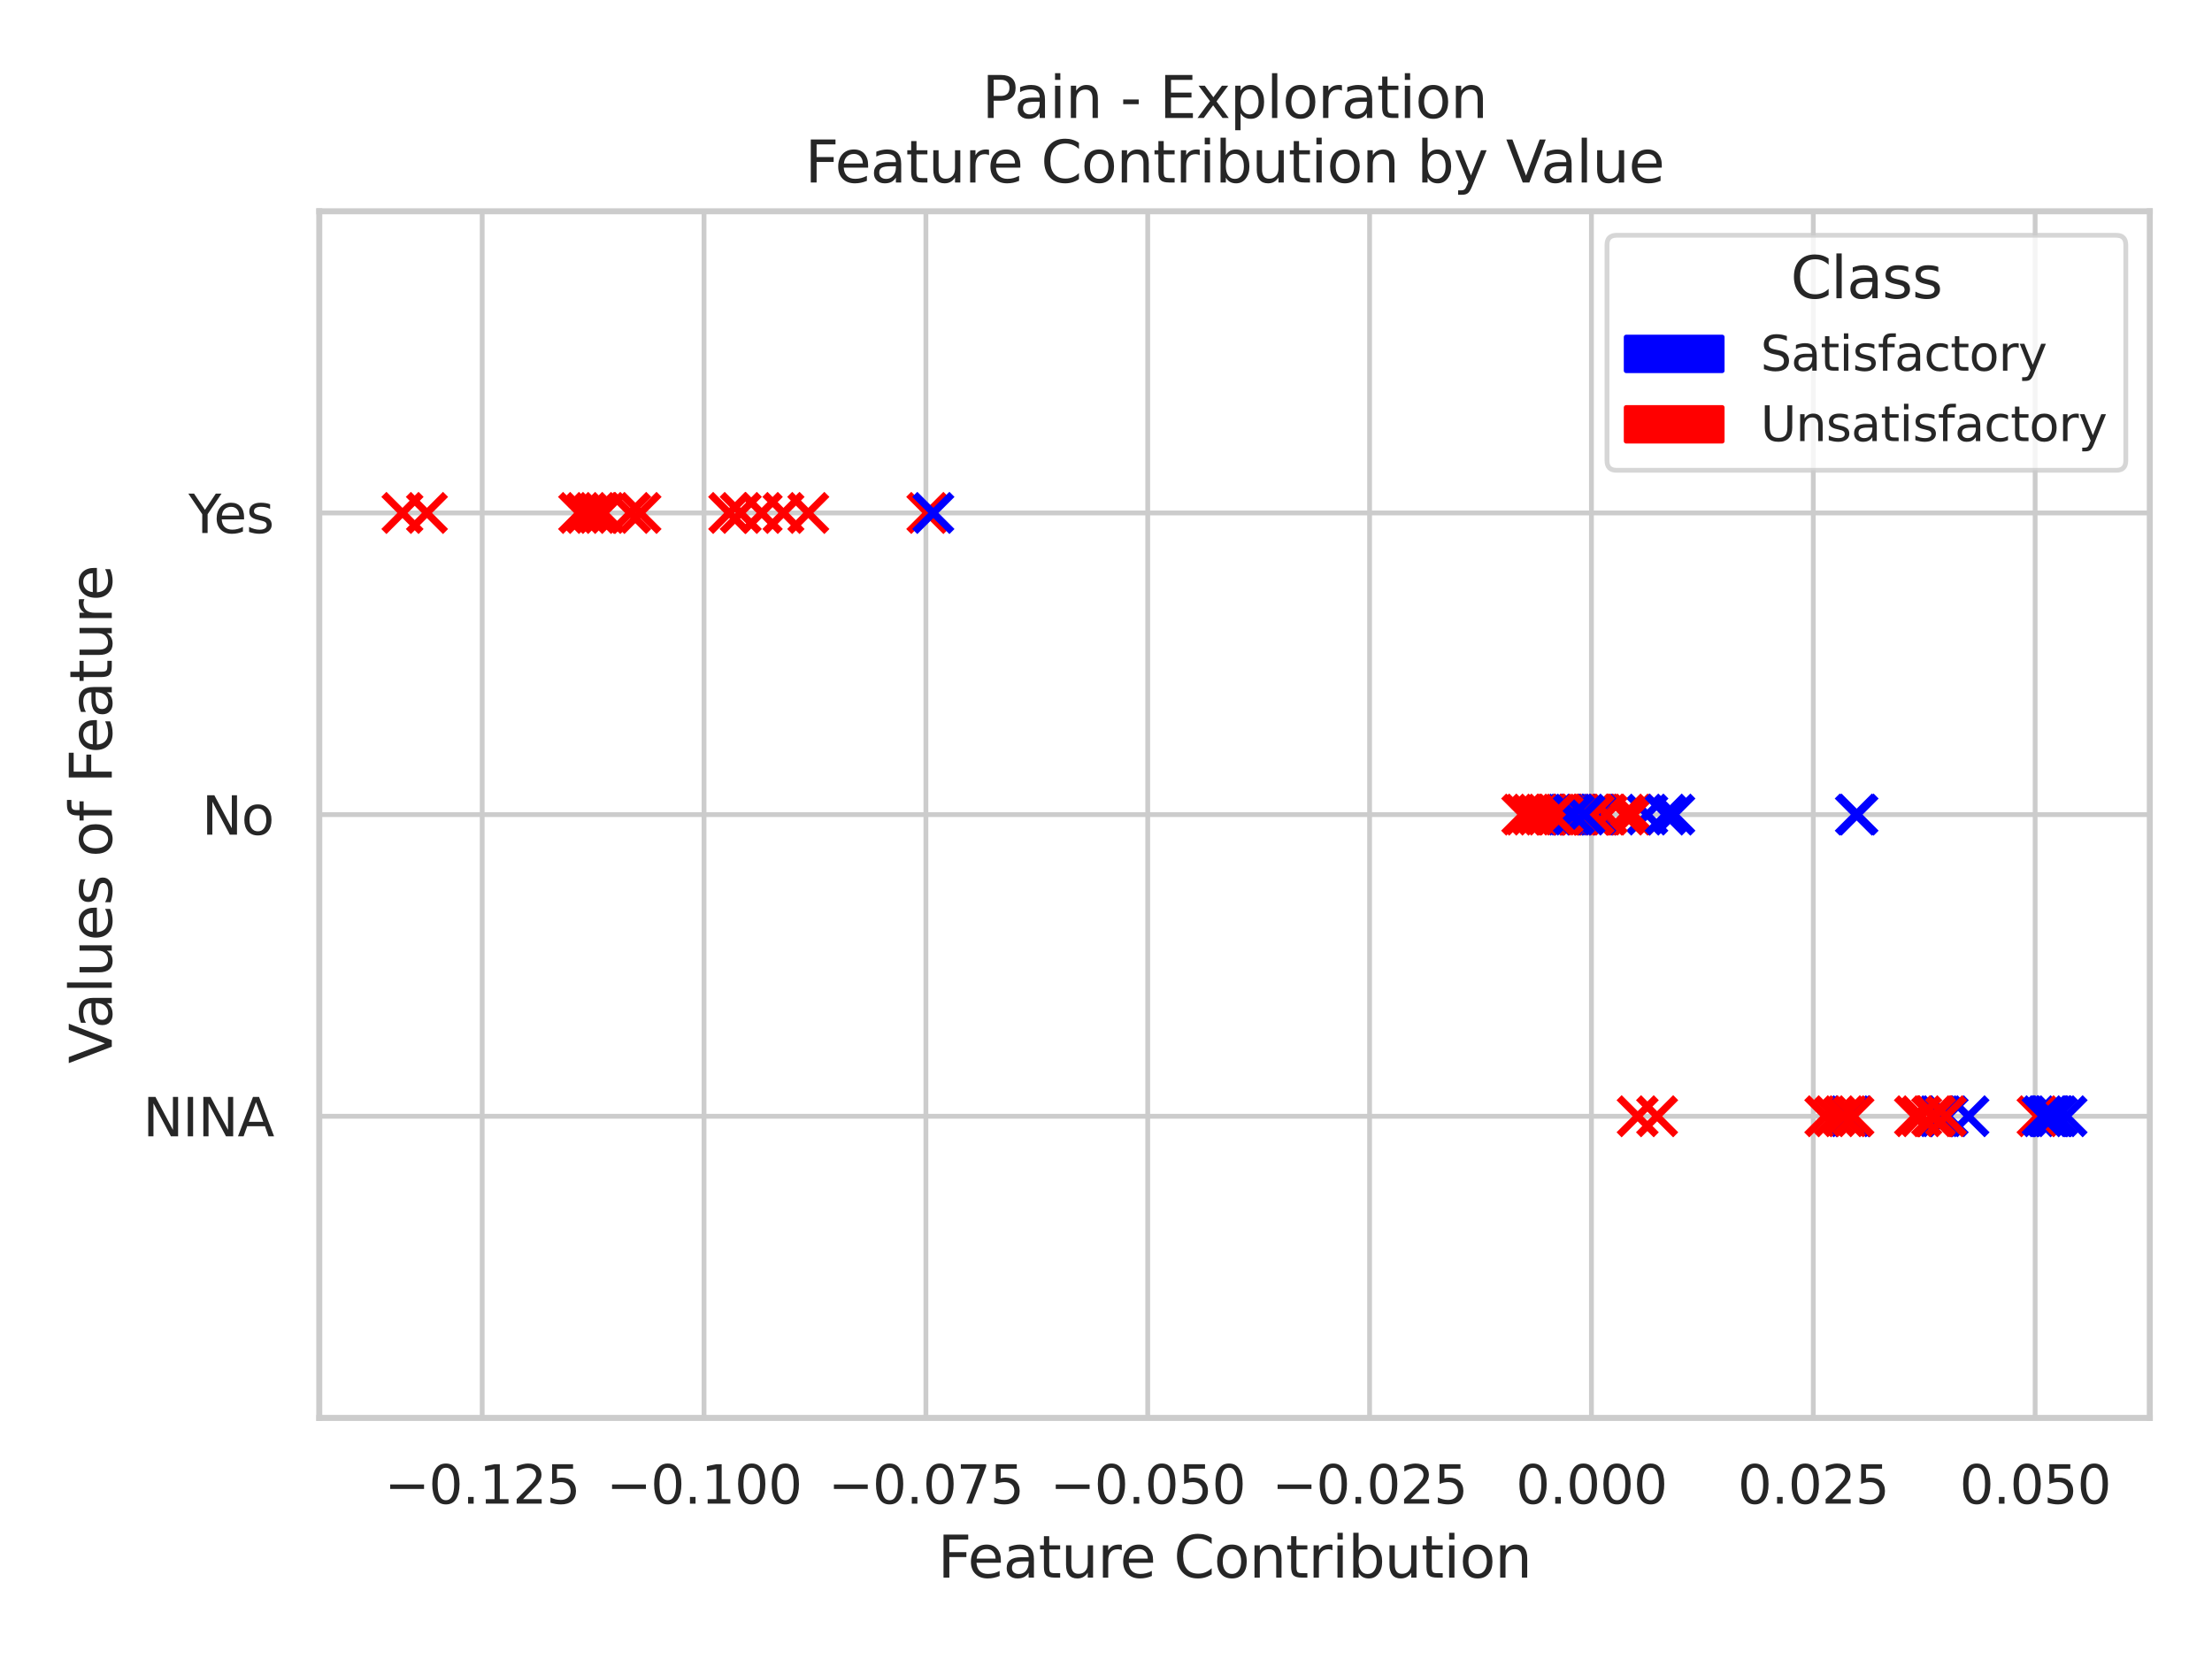 <?xml version="1.0" encoding="utf-8" standalone="no"?>
<!DOCTYPE svg PUBLIC "-//W3C//DTD SVG 1.1//EN"
  "http://www.w3.org/Graphics/SVG/1.1/DTD/svg11.dtd">
<svg xmlns:xlink="http://www.w3.org/1999/xlink" width="460.8pt" height="345.6pt" viewBox="0 0 460.8 345.6" xmlns="http://www.w3.org/2000/svg" version="1.1">
 <defs>
  <style type="text/css">*{stroke-linejoin: round; stroke-linecap: butt}</style>
 </defs>
 <g id="figure_1">
  <g id="patch_1">
   <path d="M 0 345.6 
L 460.8 345.6 
L 460.8 0 
L 0 0 
z
" style="fill: #ffffff"/>
  </g>
  <g id="axes_1">
   <g id="patch_2">
    <path d="M 66.51 295.38 
L 447.84 295.38 
L 447.84 44.016 
L 66.51 44.016 
z
" style="fill: #ffffff"/>
   </g>
   <g id="matplotlib.axis_1">
    <g id="xtick_1">
     <g id="line2d_1">
      <path d="M 100.448 295.38 
L 100.448 44.016 
" clip-path="url(#pa2e28558de)" style="fill: none; stroke: #cccccc; stroke-linecap: round"/>
     </g>
     <g id="text_1">
      <!-- −0.125 -->
      <g style="fill: #262626" transform="translate(80.093 313.238)scale(0.11 -0.11)">
       <defs>
        <path id="DejaVuSans-2212" d="M 678 2272 
L 4684 2272 
L 4684 1741 
L 678 1741 
L 678 2272 
z
" transform="scale(0.016)"/>
        <path id="DejaVuSans-30" d="M 2034 4250 
Q 1547 4250 1301 3770 
Q 1056 3291 1056 2328 
Q 1056 1369 1301 889 
Q 1547 409 2034 409 
Q 2525 409 2770 889 
Q 3016 1369 3016 2328 
Q 3016 3291 2770 3770 
Q 2525 4250 2034 4250 
z
M 2034 4750 
Q 2819 4750 3233 4129 
Q 3647 3509 3647 2328 
Q 3647 1150 3233 529 
Q 2819 -91 2034 -91 
Q 1250 -91 836 529 
Q 422 1150 422 2328 
Q 422 3509 836 4129 
Q 1250 4750 2034 4750 
z
" transform="scale(0.016)"/>
        <path id="DejaVuSans-2e" d="M 684 794 
L 1344 794 
L 1344 0 
L 684 0 
L 684 794 
z
" transform="scale(0.016)"/>
        <path id="DejaVuSans-31" d="M 794 531 
L 1825 531 
L 1825 4091 
L 703 3866 
L 703 4441 
L 1819 4666 
L 2450 4666 
L 2450 531 
L 3481 531 
L 3481 0 
L 794 0 
L 794 531 
z
" transform="scale(0.016)"/>
        <path id="DejaVuSans-32" d="M 1228 531 
L 3431 531 
L 3431 0 
L 469 0 
L 469 531 
Q 828 903 1448 1529 
Q 2069 2156 2228 2338 
Q 2531 2678 2651 2914 
Q 2772 3150 2772 3378 
Q 2772 3750 2511 3984 
Q 2250 4219 1831 4219 
Q 1534 4219 1204 4116 
Q 875 4013 500 3803 
L 500 4441 
Q 881 4594 1212 4672 
Q 1544 4750 1819 4750 
Q 2544 4750 2975 4387 
Q 3406 4025 3406 3419 
Q 3406 3131 3298 2873 
Q 3191 2616 2906 2266 
Q 2828 2175 2409 1742 
Q 1991 1309 1228 531 
z
" transform="scale(0.016)"/>
        <path id="DejaVuSans-35" d="M 691 4666 
L 3169 4666 
L 3169 4134 
L 1269 4134 
L 1269 2991 
Q 1406 3038 1543 3061 
Q 1681 3084 1819 3084 
Q 2600 3084 3056 2656 
Q 3513 2228 3513 1497 
Q 3513 744 3044 326 
Q 2575 -91 1722 -91 
Q 1428 -91 1123 -41 
Q 819 9 494 109 
L 494 744 
Q 775 591 1075 516 
Q 1375 441 1709 441 
Q 2250 441 2565 725 
Q 2881 1009 2881 1497 
Q 2881 1984 2565 2268 
Q 2250 2553 1709 2553 
Q 1456 2553 1204 2497 
Q 953 2441 691 2322 
L 691 4666 
z
" transform="scale(0.016)"/>
       </defs>
       <use xlink:href="#DejaVuSans-2212"/>
       <use xlink:href="#DejaVuSans-30" x="83.789"/>
       <use xlink:href="#DejaVuSans-2e" x="147.412"/>
       <use xlink:href="#DejaVuSans-31" x="179.199"/>
       <use xlink:href="#DejaVuSans-32" x="242.822"/>
       <use xlink:href="#DejaVuSans-35" x="306.445"/>
      </g>
     </g>
    </g>
    <g id="xtick_2">
     <g id="line2d_2">
      <path d="M 146.663 295.38 
L 146.663 44.016 
" clip-path="url(#pa2e28558de)" style="fill: none; stroke: #cccccc; stroke-linecap: round"/>
     </g>
     <g id="text_2">
      <!-- −0.100 -->
      <g style="fill: #262626" transform="translate(126.309 313.238)scale(0.11 -0.11)">
       <use xlink:href="#DejaVuSans-2212"/>
       <use xlink:href="#DejaVuSans-30" x="83.789"/>
       <use xlink:href="#DejaVuSans-2e" x="147.412"/>
       <use xlink:href="#DejaVuSans-31" x="179.199"/>
       <use xlink:href="#DejaVuSans-30" x="242.822"/>
       <use xlink:href="#DejaVuSans-30" x="306.445"/>
      </g>
     </g>
    </g>
    <g id="xtick_3">
     <g id="line2d_3">
      <path d="M 192.879 295.38 
L 192.879 44.016 
" clip-path="url(#pa2e28558de)" style="fill: none; stroke: #cccccc; stroke-linecap: round"/>
     </g>
     <g id="text_3">
      <!-- −0.075 -->
      <g style="fill: #262626" transform="translate(172.525 313.238)scale(0.11 -0.11)">
       <defs>
        <path id="DejaVuSans-37" d="M 525 4666 
L 3525 4666 
L 3525 4397 
L 1831 0 
L 1172 0 
L 2766 4134 
L 525 4134 
L 525 4666 
z
" transform="scale(0.016)"/>
       </defs>
       <use xlink:href="#DejaVuSans-2212"/>
       <use xlink:href="#DejaVuSans-30" x="83.789"/>
       <use xlink:href="#DejaVuSans-2e" x="147.412"/>
       <use xlink:href="#DejaVuSans-30" x="179.199"/>
       <use xlink:href="#DejaVuSans-37" x="242.822"/>
       <use xlink:href="#DejaVuSans-35" x="306.445"/>
      </g>
     </g>
    </g>
    <g id="xtick_4">
     <g id="line2d_4">
      <path d="M 239.094 295.38 
L 239.094 44.016 
" clip-path="url(#pa2e28558de)" style="fill: none; stroke: #cccccc; stroke-linecap: round"/>
     </g>
     <g id="text_4">
      <!-- −0.050 -->
      <g style="fill: #262626" transform="translate(218.74 313.238)scale(0.11 -0.11)">
       <use xlink:href="#DejaVuSans-2212"/>
       <use xlink:href="#DejaVuSans-30" x="83.789"/>
       <use xlink:href="#DejaVuSans-2e" x="147.412"/>
       <use xlink:href="#DejaVuSans-30" x="179.199"/>
       <use xlink:href="#DejaVuSans-35" x="242.822"/>
       <use xlink:href="#DejaVuSans-30" x="306.445"/>
      </g>
     </g>
    </g>
    <g id="xtick_5">
     <g id="line2d_5">
      <path d="M 285.31 295.38 
L 285.31 44.016 
" clip-path="url(#pa2e28558de)" style="fill: none; stroke: #cccccc; stroke-linecap: round"/>
     </g>
     <g id="text_5">
      <!-- −0.025 -->
      <g style="fill: #262626" transform="translate(264.956 313.238)scale(0.11 -0.11)">
       <use xlink:href="#DejaVuSans-2212"/>
       <use xlink:href="#DejaVuSans-30" x="83.789"/>
       <use xlink:href="#DejaVuSans-2e" x="147.412"/>
       <use xlink:href="#DejaVuSans-30" x="179.199"/>
       <use xlink:href="#DejaVuSans-32" x="242.822"/>
       <use xlink:href="#DejaVuSans-35" x="306.445"/>
      </g>
     </g>
    </g>
    <g id="xtick_6">
     <g id="line2d_6">
      <path d="M 331.526 295.38 
L 331.526 44.016 
" clip-path="url(#pa2e28558de)" style="fill: none; stroke: #cccccc; stroke-linecap: round"/>
     </g>
     <g id="text_6">
      <!-- 0.000 -->
      <g style="fill: #262626" transform="translate(315.78 313.238)scale(0.11 -0.11)">
       <use xlink:href="#DejaVuSans-30"/>
       <use xlink:href="#DejaVuSans-2e" x="63.623"/>
       <use xlink:href="#DejaVuSans-30" x="95.41"/>
       <use xlink:href="#DejaVuSans-30" x="159.033"/>
       <use xlink:href="#DejaVuSans-30" x="222.656"/>
      </g>
     </g>
    </g>
    <g id="xtick_7">
     <g id="line2d_7">
      <path d="M 377.741 295.38 
L 377.741 44.016 
" clip-path="url(#pa2e28558de)" style="fill: none; stroke: #cccccc; stroke-linecap: round"/>
     </g>
     <g id="text_7">
      <!-- 0.025 -->
      <g style="fill: #262626" transform="translate(361.996 313.238)scale(0.11 -0.11)">
       <use xlink:href="#DejaVuSans-30"/>
       <use xlink:href="#DejaVuSans-2e" x="63.623"/>
       <use xlink:href="#DejaVuSans-30" x="95.41"/>
       <use xlink:href="#DejaVuSans-32" x="159.033"/>
       <use xlink:href="#DejaVuSans-35" x="222.656"/>
      </g>
     </g>
    </g>
    <g id="xtick_8">
     <g id="line2d_8">
      <path d="M 423.957 295.38 
L 423.957 44.016 
" clip-path="url(#pa2e28558de)" style="fill: none; stroke: #cccccc; stroke-linecap: round"/>
     </g>
     <g id="text_8">
      <!-- 0.050 -->
      <g style="fill: #262626" transform="translate(408.211 313.238)scale(0.11 -0.11)">
       <use xlink:href="#DejaVuSans-30"/>
       <use xlink:href="#DejaVuSans-2e" x="63.623"/>
       <use xlink:href="#DejaVuSans-30" x="95.41"/>
       <use xlink:href="#DejaVuSans-35" x="159.033"/>
       <use xlink:href="#DejaVuSans-30" x="222.656"/>
      </g>
     </g>
    </g>
    <g id="text_9">
     <!-- Feature Contribution -->
     <g style="fill: #262626" transform="translate(195.347 328.644)scale(0.12 -0.12)">
      <defs>
       <path id="DejaVuSans-46" d="M 628 4666 
L 3309 4666 
L 3309 4134 
L 1259 4134 
L 1259 2759 
L 3109 2759 
L 3109 2228 
L 1259 2228 
L 1259 0 
L 628 0 
L 628 4666 
z
" transform="scale(0.016)"/>
       <path id="DejaVuSans-65" d="M 3597 1894 
L 3597 1613 
L 953 1613 
Q 991 1019 1311 708 
Q 1631 397 2203 397 
Q 2534 397 2845 478 
Q 3156 559 3463 722 
L 3463 178 
Q 3153 47 2828 -22 
Q 2503 -91 2169 -91 
Q 1331 -91 842 396 
Q 353 884 353 1716 
Q 353 2575 817 3079 
Q 1281 3584 2069 3584 
Q 2775 3584 3186 3129 
Q 3597 2675 3597 1894 
z
M 3022 2063 
Q 3016 2534 2758 2815 
Q 2500 3097 2075 3097 
Q 1594 3097 1305 2825 
Q 1016 2553 972 2059 
L 3022 2063 
z
" transform="scale(0.016)"/>
       <path id="DejaVuSans-61" d="M 2194 1759 
Q 1497 1759 1228 1600 
Q 959 1441 959 1056 
Q 959 750 1161 570 
Q 1363 391 1709 391 
Q 2188 391 2477 730 
Q 2766 1069 2766 1631 
L 2766 1759 
L 2194 1759 
z
M 3341 1997 
L 3341 0 
L 2766 0 
L 2766 531 
Q 2569 213 2275 61 
Q 1981 -91 1556 -91 
Q 1019 -91 701 211 
Q 384 513 384 1019 
Q 384 1609 779 1909 
Q 1175 2209 1959 2209 
L 2766 2209 
L 2766 2266 
Q 2766 2663 2505 2880 
Q 2244 3097 1772 3097 
Q 1472 3097 1187 3025 
Q 903 2953 641 2809 
L 641 3341 
Q 956 3463 1253 3523 
Q 1550 3584 1831 3584 
Q 2591 3584 2966 3190 
Q 3341 2797 3341 1997 
z
" transform="scale(0.016)"/>
       <path id="DejaVuSans-74" d="M 1172 4494 
L 1172 3500 
L 2356 3500 
L 2356 3053 
L 1172 3053 
L 1172 1153 
Q 1172 725 1289 603 
Q 1406 481 1766 481 
L 2356 481 
L 2356 0 
L 1766 0 
Q 1100 0 847 248 
Q 594 497 594 1153 
L 594 3053 
L 172 3053 
L 172 3500 
L 594 3500 
L 594 4494 
L 1172 4494 
z
" transform="scale(0.016)"/>
       <path id="DejaVuSans-75" d="M 544 1381 
L 544 3500 
L 1119 3500 
L 1119 1403 
Q 1119 906 1312 657 
Q 1506 409 1894 409 
Q 2359 409 2629 706 
Q 2900 1003 2900 1516 
L 2900 3500 
L 3475 3500 
L 3475 0 
L 2900 0 
L 2900 538 
Q 2691 219 2414 64 
Q 2138 -91 1772 -91 
Q 1169 -91 856 284 
Q 544 659 544 1381 
z
M 1991 3584 
L 1991 3584 
z
" transform="scale(0.016)"/>
       <path id="DejaVuSans-72" d="M 2631 2963 
Q 2534 3019 2420 3045 
Q 2306 3072 2169 3072 
Q 1681 3072 1420 2755 
Q 1159 2438 1159 1844 
L 1159 0 
L 581 0 
L 581 3500 
L 1159 3500 
L 1159 2956 
Q 1341 3275 1631 3429 
Q 1922 3584 2338 3584 
Q 2397 3584 2469 3576 
Q 2541 3569 2628 3553 
L 2631 2963 
z
" transform="scale(0.016)"/>
       <path id="DejaVuSans-20" transform="scale(0.016)"/>
       <path id="DejaVuSans-43" d="M 4122 4306 
L 4122 3641 
Q 3803 3938 3442 4084 
Q 3081 4231 2675 4231 
Q 1875 4231 1450 3742 
Q 1025 3253 1025 2328 
Q 1025 1406 1450 917 
Q 1875 428 2675 428 
Q 3081 428 3442 575 
Q 3803 722 4122 1019 
L 4122 359 
Q 3791 134 3420 21 
Q 3050 -91 2638 -91 
Q 1578 -91 968 557 
Q 359 1206 359 2328 
Q 359 3453 968 4101 
Q 1578 4750 2638 4750 
Q 3056 4750 3426 4639 
Q 3797 4528 4122 4306 
z
" transform="scale(0.016)"/>
       <path id="DejaVuSans-6f" d="M 1959 3097 
Q 1497 3097 1228 2736 
Q 959 2375 959 1747 
Q 959 1119 1226 758 
Q 1494 397 1959 397 
Q 2419 397 2687 759 
Q 2956 1122 2956 1747 
Q 2956 2369 2687 2733 
Q 2419 3097 1959 3097 
z
M 1959 3584 
Q 2709 3584 3137 3096 
Q 3566 2609 3566 1747 
Q 3566 888 3137 398 
Q 2709 -91 1959 -91 
Q 1206 -91 779 398 
Q 353 888 353 1747 
Q 353 2609 779 3096 
Q 1206 3584 1959 3584 
z
" transform="scale(0.016)"/>
       <path id="DejaVuSans-6e" d="M 3513 2113 
L 3513 0 
L 2938 0 
L 2938 2094 
Q 2938 2591 2744 2837 
Q 2550 3084 2163 3084 
Q 1697 3084 1428 2787 
Q 1159 2491 1159 1978 
L 1159 0 
L 581 0 
L 581 3500 
L 1159 3500 
L 1159 2956 
Q 1366 3272 1645 3428 
Q 1925 3584 2291 3584 
Q 2894 3584 3203 3211 
Q 3513 2838 3513 2113 
z
" transform="scale(0.016)"/>
       <path id="DejaVuSans-69" d="M 603 3500 
L 1178 3500 
L 1178 0 
L 603 0 
L 603 3500 
z
M 603 4863 
L 1178 4863 
L 1178 4134 
L 603 4134 
L 603 4863 
z
" transform="scale(0.016)"/>
       <path id="DejaVuSans-62" d="M 3116 1747 
Q 3116 2381 2855 2742 
Q 2594 3103 2138 3103 
Q 1681 3103 1420 2742 
Q 1159 2381 1159 1747 
Q 1159 1113 1420 752 
Q 1681 391 2138 391 
Q 2594 391 2855 752 
Q 3116 1113 3116 1747 
z
M 1159 2969 
Q 1341 3281 1617 3432 
Q 1894 3584 2278 3584 
Q 2916 3584 3314 3078 
Q 3713 2572 3713 1747 
Q 3713 922 3314 415 
Q 2916 -91 2278 -91 
Q 1894 -91 1617 61 
Q 1341 213 1159 525 
L 1159 0 
L 581 0 
L 581 4863 
L 1159 4863 
L 1159 2969 
z
" transform="scale(0.016)"/>
      </defs>
      <use xlink:href="#DejaVuSans-46"/>
      <use xlink:href="#DejaVuSans-65" x="52.02"/>
      <use xlink:href="#DejaVuSans-61" x="113.543"/>
      <use xlink:href="#DejaVuSans-74" x="174.822"/>
      <use xlink:href="#DejaVuSans-75" x="214.031"/>
      <use xlink:href="#DejaVuSans-72" x="277.41"/>
      <use xlink:href="#DejaVuSans-65" x="316.273"/>
      <use xlink:href="#DejaVuSans-20" x="377.797"/>
      <use xlink:href="#DejaVuSans-43" x="409.584"/>
      <use xlink:href="#DejaVuSans-6f" x="479.408"/>
      <use xlink:href="#DejaVuSans-6e" x="540.59"/>
      <use xlink:href="#DejaVuSans-74" x="603.969"/>
      <use xlink:href="#DejaVuSans-72" x="643.178"/>
      <use xlink:href="#DejaVuSans-69" x="684.291"/>
      <use xlink:href="#DejaVuSans-62" x="712.074"/>
      <use xlink:href="#DejaVuSans-75" x="775.551"/>
      <use xlink:href="#DejaVuSans-74" x="838.93"/>
      <use xlink:href="#DejaVuSans-69" x="878.139"/>
      <use xlink:href="#DejaVuSans-6f" x="905.922"/>
      <use xlink:href="#DejaVuSans-6e" x="967.104"/>
     </g>
    </g>
   </g>
   <g id="matplotlib.axis_2">
    <g id="ytick_1">
     <g id="line2d_9">
      <path d="M 66.51 295.38 
L 447.84 295.38 
" clip-path="url(#pa2e28558de)" style="fill: none; stroke: #cccccc; stroke-linecap: round"/>
     </g>
    </g>
    <g id="ytick_2">
     <g id="line2d_10">
      <path d="M 66.51 232.539 
L 447.84 232.539 
" clip-path="url(#pa2e28558de)" style="fill: none; stroke: #cccccc; stroke-linecap: round"/>
     </g>
     <g id="text_10">
      <!-- NINA -->
      <g style="fill: #262626" transform="translate(29.782 236.718)scale(0.11 -0.11)">
       <defs>
        <path id="DejaVuSans-4e" d="M 628 4666 
L 1478 4666 
L 3547 763 
L 3547 4666 
L 4159 4666 
L 4159 0 
L 3309 0 
L 1241 3903 
L 1241 0 
L 628 0 
L 628 4666 
z
" transform="scale(0.016)"/>
        <path id="DejaVuSans-49" d="M 628 4666 
L 1259 4666 
L 1259 0 
L 628 0 
L 628 4666 
z
" transform="scale(0.016)"/>
        <path id="DejaVuSans-41" d="M 2188 4044 
L 1331 1722 
L 3047 1722 
L 2188 4044 
z
M 1831 4666 
L 2547 4666 
L 4325 0 
L 3669 0 
L 3244 1197 
L 1141 1197 
L 716 0 
L 50 0 
L 1831 4666 
z
" transform="scale(0.016)"/>
       </defs>
       <use xlink:href="#DejaVuSans-4e"/>
       <use xlink:href="#DejaVuSans-49" x="74.805"/>
       <use xlink:href="#DejaVuSans-4e" x="104.297"/>
       <use xlink:href="#DejaVuSans-41" x="179.102"/>
      </g>
     </g>
    </g>
    <g id="ytick_3">
     <g id="line2d_11">
      <path d="M 66.51 169.698 
L 447.84 169.698 
" clip-path="url(#pa2e28558de)" style="fill: none; stroke: #cccccc; stroke-linecap: round"/>
     </g>
     <g id="text_11">
      <!-- No -->
      <g style="fill: #262626" transform="translate(42.05 173.877)scale(0.11 -0.11)">
       <use xlink:href="#DejaVuSans-4e"/>
       <use xlink:href="#DejaVuSans-6f" x="74.805"/>
      </g>
     </g>
    </g>
    <g id="ytick_4">
     <g id="line2d_12">
      <path d="M 66.51 106.857 
L 447.84 106.857 
" clip-path="url(#pa2e28558de)" style="fill: none; stroke: #cccccc; stroke-linecap: round"/>
     </g>
     <g id="text_12">
      <!-- Yes -->
      <g style="fill: #262626" transform="translate(39.25 111.036)scale(0.11 -0.11)">
       <defs>
        <path id="DejaVuSans-59" d="M -13 4666 
L 666 4666 
L 1959 2747 
L 3244 4666 
L 3922 4666 
L 2272 2222 
L 2272 0 
L 1638 0 
L 1638 2222 
L -13 4666 
z
" transform="scale(0.016)"/>
        <path id="DejaVuSans-73" d="M 2834 3397 
L 2834 2853 
Q 2591 2978 2328 3040 
Q 2066 3103 1784 3103 
Q 1356 3103 1142 2972 
Q 928 2841 928 2578 
Q 928 2378 1081 2264 
Q 1234 2150 1697 2047 
L 1894 2003 
Q 2506 1872 2764 1633 
Q 3022 1394 3022 966 
Q 3022 478 2636 193 
Q 2250 -91 1575 -91 
Q 1294 -91 989 -36 
Q 684 19 347 128 
L 347 722 
Q 666 556 975 473 
Q 1284 391 1588 391 
Q 1994 391 2212 530 
Q 2431 669 2431 922 
Q 2431 1156 2273 1281 
Q 2116 1406 1581 1522 
L 1381 1569 
Q 847 1681 609 1914 
Q 372 2147 372 2553 
Q 372 3047 722 3315 
Q 1072 3584 1716 3584 
Q 2034 3584 2315 3537 
Q 2597 3491 2834 3397 
z
" transform="scale(0.016)"/>
       </defs>
       <use xlink:href="#DejaVuSans-59"/>
       <use xlink:href="#DejaVuSans-65" x="47.834"/>
       <use xlink:href="#DejaVuSans-73" x="109.357"/>
      </g>
     </g>
    </g>
    <g id="ytick_5">
     <g id="line2d_13">
      <path d="M 66.51 44.016 
L 447.84 44.016 
" clip-path="url(#pa2e28558de)" style="fill: none; stroke: #cccccc; stroke-linecap: round"/>
     </g>
    </g>
    <g id="text_13">
     <!-- Values of Feature -->
     <g style="fill: #262626" transform="translate(23.286 221.566)rotate(-90)scale(0.12 -0.12)">
      <defs>
       <path id="DejaVuSans-56" d="M 1831 0 
L 50 4666 
L 709 4666 
L 2188 738 
L 3669 4666 
L 4325 4666 
L 2547 0 
L 1831 0 
z
" transform="scale(0.016)"/>
       <path id="DejaVuSans-6c" d="M 603 4863 
L 1178 4863 
L 1178 0 
L 603 0 
L 603 4863 
z
" transform="scale(0.016)"/>
       <path id="DejaVuSans-66" d="M 2375 4863 
L 2375 4384 
L 1825 4384 
Q 1516 4384 1395 4259 
Q 1275 4134 1275 3809 
L 1275 3500 
L 2222 3500 
L 2222 3053 
L 1275 3053 
L 1275 0 
L 697 0 
L 697 3053 
L 147 3053 
L 147 3500 
L 697 3500 
L 697 3744 
Q 697 4328 969 4595 
Q 1241 4863 1831 4863 
L 2375 4863 
z
" transform="scale(0.016)"/>
      </defs>
      <use xlink:href="#DejaVuSans-56"/>
      <use xlink:href="#DejaVuSans-61" x="60.658"/>
      <use xlink:href="#DejaVuSans-6c" x="121.938"/>
      <use xlink:href="#DejaVuSans-75" x="149.721"/>
      <use xlink:href="#DejaVuSans-65" x="213.1"/>
      <use xlink:href="#DejaVuSans-73" x="274.623"/>
      <use xlink:href="#DejaVuSans-20" x="326.723"/>
      <use xlink:href="#DejaVuSans-6f" x="358.51"/>
      <use xlink:href="#DejaVuSans-66" x="419.691"/>
      <use xlink:href="#DejaVuSans-20" x="454.896"/>
      <use xlink:href="#DejaVuSans-46" x="486.684"/>
      <use xlink:href="#DejaVuSans-65" x="538.703"/>
      <use xlink:href="#DejaVuSans-61" x="600.227"/>
      <use xlink:href="#DejaVuSans-74" x="661.506"/>
      <use xlink:href="#DejaVuSans-75" x="700.715"/>
      <use xlink:href="#DejaVuSans-72" x="764.094"/>
      <use xlink:href="#DejaVuSans-65" x="802.957"/>
     </g>
    </g>
   </g>
   <g id="PathCollection_1">
    <path d="M 330.626 173.571 
L 338.372 165.825 
M 330.626 165.825 
L 338.372 173.571 
" clip-path="url(#pa2e28558de)" style="fill: #ff0000; stroke: #ff0000; stroke-width: 1.5"/>
    <path d="M 313.859 173.571 
L 321.605 165.825 
M 313.859 165.825 
L 321.605 173.571 
" clip-path="url(#pa2e28558de)" style="fill: #ff0000; stroke: #ff0000; stroke-width: 1.5"/>
    <path d="M 328.793 173.571 
L 336.539 165.825 
M 328.793 165.825 
L 336.539 173.571 
" clip-path="url(#pa2e28558de)" style="fill: #ff0000; stroke: #ff0000; stroke-width: 1.5"/>
    <path d="M 339.293 173.571 
L 347.039 165.825 
M 339.293 165.825 
L 347.039 173.571 
" clip-path="url(#pa2e28558de)" style="fill: #0000ff; stroke: #0000ff; stroke-width: 1.5"/>
    <path d="M 159.339 110.73 
L 167.085 102.984 
M 159.339 102.984 
L 167.085 110.73 
" clip-path="url(#pa2e28558de)" style="fill: #ff0000; stroke: #ff0000; stroke-width: 1.5"/>
    <path d="M 423.205 236.412 
L 430.951 228.666 
M 423.205 228.666 
L 430.951 236.412 
" clip-path="url(#pa2e28558de)" style="fill: #0000ff; stroke: #0000ff; stroke-width: 1.5"/>
    <path d="M 121.997 110.73 
L 129.743 102.984 
M 121.997 102.984 
L 129.743 110.73 
" clip-path="url(#pa2e28558de)" style="fill: #ff0000; stroke: #ff0000; stroke-width: 1.5"/>
    <path d="M 154.805 110.73 
L 162.551 102.984 
M 154.805 102.984 
L 162.551 110.73 
" clip-path="url(#pa2e28558de)" style="fill: #ff0000; stroke: #ff0000; stroke-width: 1.5"/>
    <path d="M 398.995 236.412 
L 406.741 228.666 
M 398.995 228.666 
L 406.741 236.412 
" clip-path="url(#pa2e28558de)" style="fill: #ff0000; stroke: #ff0000; stroke-width: 1.5"/>
    <path d="M 376.368 236.412 
L 384.114 228.666 
M 376.368 228.666 
L 384.114 236.412 
" clip-path="url(#pa2e28558de)" style="fill: #ff0000; stroke: #ff0000; stroke-width: 1.5"/>
    <path d="M 85.067 110.73 
L 92.813 102.984 
M 85.067 102.984 
L 92.813 110.73 
" clip-path="url(#pa2e28558de)" style="fill: #ff0000; stroke: #ff0000; stroke-width: 1.5"/>
    <path d="M 329.232 173.571 
L 336.978 165.825 
M 329.232 165.825 
L 336.978 173.571 
" clip-path="url(#pa2e28558de)" style="fill: #0000ff; stroke: #0000ff; stroke-width: 1.5"/>
    <path d="M 322.483 173.571 
L 330.229 165.825 
M 322.483 165.825 
L 330.229 173.571 
" clip-path="url(#pa2e28558de)" style="fill: #0000ff; stroke: #0000ff; stroke-width: 1.5"/>
    <path d="M 395.046 236.412 
L 402.792 228.666 
M 395.046 228.666 
L 402.792 236.412 
" clip-path="url(#pa2e28558de)" style="fill: #ff0000; stroke: #ff0000; stroke-width: 1.5"/>
    <path d="M 336.423 173.571 
L 344.169 165.825 
M 336.423 165.825 
L 344.169 173.571 
" clip-path="url(#pa2e28558de)" style="fill: #ff0000; stroke: #ff0000; stroke-width: 1.5"/>
    <path d="M 424.103 236.412 
L 431.849 228.666 
M 424.103 228.666 
L 431.849 236.412 
" clip-path="url(#pa2e28558de)" style="fill: #0000ff; stroke: #0000ff; stroke-width: 1.5"/>
    <path d="M 322.964 173.571 
L 330.71 165.825 
M 322.964 165.825 
L 330.71 173.571 
" clip-path="url(#pa2e28558de)" style="fill: #0000ff; stroke: #0000ff; stroke-width: 1.5"/>
    <path d="M 315.344 173.571 
L 323.09 165.825 
M 315.344 165.825 
L 323.09 173.571 
" clip-path="url(#pa2e28558de)" style="fill: #ff0000; stroke: #ff0000; stroke-width: 1.5"/>
    <path d="M 382.734 173.571 
L 390.48 165.825 
M 382.734 165.825 
L 390.48 173.571 
" clip-path="url(#pa2e28558de)" style="fill: #0000ff; stroke: #0000ff; stroke-width: 1.5"/>
    <path d="M 424.636 236.412 
L 432.382 228.666 
M 424.636 228.666 
L 432.382 236.412 
" clip-path="url(#pa2e28558de)" style="fill: #0000ff; stroke: #0000ff; stroke-width: 1.5"/>
    <path d="M 127.399 110.73 
L 135.145 102.984 
M 127.399 102.984 
L 135.145 110.73 
" clip-path="url(#pa2e28558de)" style="fill: #ff0000; stroke: #ff0000; stroke-width: 1.5"/>
    <path d="M 401.869 236.412 
L 409.615 228.666 
M 401.869 228.666 
L 409.615 236.412 
" clip-path="url(#pa2e28558de)" style="fill: #0000ff; stroke: #0000ff; stroke-width: 1.5"/>
    <path d="M 381.47 236.412 
L 389.216 228.666 
M 381.47 228.666 
L 389.216 236.412 
" clip-path="url(#pa2e28558de)" style="fill: #0000ff; stroke: #0000ff; stroke-width: 1.5"/>
    <path d="M 120.915 110.73 
L 128.661 102.984 
M 120.915 102.984 
L 128.661 110.73 
" clip-path="url(#pa2e28558de)" style="fill: #ff0000; stroke: #ff0000; stroke-width: 1.5"/>
    <path d="M 321.486 173.571 
L 329.232 165.825 
M 321.486 165.825 
L 329.232 173.571 
" clip-path="url(#pa2e28558de)" style="fill: #ff0000; stroke: #ff0000; stroke-width: 1.5"/>
    <path d="M 337.284 236.412 
L 345.03 228.666 
M 337.284 228.666 
L 345.03 236.412 
" clip-path="url(#pa2e28558de)" style="fill: #ff0000; stroke: #ff0000; stroke-width: 1.5"/>
    <path d="M 383.079 173.571 
L 390.825 165.825 
M 383.079 165.825 
L 390.825 173.571 
" clip-path="url(#pa2e28558de)" style="fill: #0000ff; stroke: #0000ff; stroke-width: 1.5"/>
    <path d="M 426.634 236.412 
L 434.38 228.666 
M 426.634 228.666 
L 434.38 236.412 
" clip-path="url(#pa2e28558de)" style="fill: #0000ff; stroke: #0000ff; stroke-width: 1.5"/>
    <path d="M 313.237 173.571 
L 320.983 165.825 
M 313.237 165.825 
L 320.983 173.571 
" clip-path="url(#pa2e28558de)" style="fill: #ff0000; stroke: #ff0000; stroke-width: 1.5"/>
    <path d="M 400.057 236.412 
L 407.803 228.666 
M 400.057 228.666 
L 407.803 236.412 
" clip-path="url(#pa2e28558de)" style="fill: #0000ff; stroke: #0000ff; stroke-width: 1.5"/>
    <path d="M 422.616 236.412 
L 430.362 228.666 
M 422.616 228.666 
L 430.362 236.412 
" clip-path="url(#pa2e28558de)" style="fill: #0000ff; stroke: #0000ff; stroke-width: 1.5"/>
    <path d="M 328.644 173.571 
L 336.39 165.825 
M 328.644 165.825 
L 336.39 173.571 
" clip-path="url(#pa2e28558de)" style="fill: #ff0000; stroke: #ff0000; stroke-width: 1.5"/>
    <path d="M 129.55 110.73 
L 137.296 102.984 
M 129.55 102.984 
L 137.296 110.73 
" clip-path="url(#pa2e28558de)" style="fill: #ff0000; stroke: #ff0000; stroke-width: 1.5"/>
    <path d="M 334.539 173.571 
L 342.285 165.825 
M 334.539 165.825 
L 342.285 173.571 
" clip-path="url(#pa2e28558de)" style="fill: #ff0000; stroke: #ff0000; stroke-width: 1.5"/>
    <path d="M 336.002 173.571 
L 343.748 165.825 
M 336.002 165.825 
L 343.748 173.571 
" clip-path="url(#pa2e28558de)" style="fill: #ff0000; stroke: #ff0000; stroke-width: 1.5"/>
    <path d="M 148.033 110.73 
L 155.779 102.984 
M 148.033 102.984 
L 155.779 110.73 
" clip-path="url(#pa2e28558de)" style="fill: #ff0000; stroke: #ff0000; stroke-width: 1.5"/>
    <path d="M 320.264 173.571 
L 328.01 165.825 
M 320.264 165.825 
L 328.01 173.571 
" clip-path="url(#pa2e28558de)" style="fill: #ff0000; stroke: #ff0000; stroke-width: 1.5"/>
    <path d="M 120.07 110.73 
L 127.816 102.984 
M 120.07 102.984 
L 127.816 110.73 
" clip-path="url(#pa2e28558de)" style="fill: #ff0000; stroke: #ff0000; stroke-width: 1.5"/>
    <path d="M 328.446 173.571 
L 336.192 165.825 
M 328.446 165.825 
L 336.192 173.571 
" clip-path="url(#pa2e28558de)" style="fill: #0000ff; stroke: #0000ff; stroke-width: 1.5"/>
    <path d="M 343.113 173.571 
L 350.859 165.825 
M 343.113 165.825 
L 350.859 173.571 
" clip-path="url(#pa2e28558de)" style="fill: #0000ff; stroke: #0000ff; stroke-width: 1.5"/>
    <path d="M 423.379 236.412 
L 431.125 228.666 
M 423.379 228.666 
L 431.125 236.412 
" clip-path="url(#pa2e28558de)" style="fill: #0000ff; stroke: #0000ff; stroke-width: 1.5"/>
    <path d="M 420.578 236.412 
L 428.324 228.666 
M 420.578 228.666 
L 428.324 236.412 
" clip-path="url(#pa2e28558de)" style="fill: #ff0000; stroke: #ff0000; stroke-width: 1.5"/>
    <path d="M 421.639 236.412 
L 429.385 228.666 
M 421.639 228.666 
L 429.385 236.412 
" clip-path="url(#pa2e28558de)" style="fill: #0000ff; stroke: #0000ff; stroke-width: 1.5"/>
    <path d="M 325.081 173.571 
L 332.827 165.825 
M 325.081 165.825 
L 332.827 173.571 
" clip-path="url(#pa2e28558de)" style="fill: #ff0000; stroke: #ff0000; stroke-width: 1.5"/>
    <path d="M 164.511 110.73 
L 172.257 102.984 
M 164.511 102.984 
L 172.257 110.73 
" clip-path="url(#pa2e28558de)" style="fill: #ff0000; stroke: #ff0000; stroke-width: 1.5"/>
    <path d="M 189.308 110.73 
L 197.054 102.984 
M 189.308 102.984 
L 197.054 110.73 
" clip-path="url(#pa2e28558de)" style="fill: #ff0000; stroke: #ff0000; stroke-width: 1.5"/>
    <path d="M 423.896 236.412 
L 431.642 228.666 
M 423.896 228.666 
L 431.642 236.412 
" clip-path="url(#pa2e28558de)" style="fill: #0000ff; stroke: #0000ff; stroke-width: 1.5"/>
    <path d="M 327.668 173.571 
L 335.414 165.825 
M 327.668 165.825 
L 335.414 173.571 
" clip-path="url(#pa2e28558de)" style="fill: #ff0000; stroke: #ff0000; stroke-width: 1.5"/>
    <path d="M 324.858 173.571 
L 332.604 165.825 
M 324.858 165.825 
L 332.604 173.571 
" clip-path="url(#pa2e28558de)" style="fill: #0000ff; stroke: #0000ff; stroke-width: 1.5"/>
    <path d="M 330.866 173.571 
L 338.612 165.825 
M 330.866 165.825 
L 338.612 173.571 
" clip-path="url(#pa2e28558de)" style="fill: #ff0000; stroke: #ff0000; stroke-width: 1.5"/>
    <path d="M 406.197 236.412 
L 413.943 228.666 
M 406.197 228.666 
L 413.943 236.412 
" clip-path="url(#pa2e28558de)" style="fill: #0000ff; stroke: #0000ff; stroke-width: 1.5"/>
    <path d="M 79.97 110.73 
L 87.716 102.984 
M 79.97 102.984 
L 87.716 110.73 
" clip-path="url(#pa2e28558de)" style="fill: #ff0000; stroke: #ff0000; stroke-width: 1.5"/>
    <path d="M 325.306 173.571 
L 333.052 165.825 
M 325.306 165.825 
L 333.052 173.571 
" clip-path="url(#pa2e28558de)" style="fill: #ff0000; stroke: #ff0000; stroke-width: 1.5"/>
    <path d="M 150.435 110.73 
L 158.181 102.984 
M 150.435 102.984 
L 158.181 110.73 
" clip-path="url(#pa2e28558de)" style="fill: #ff0000; stroke: #ff0000; stroke-width: 1.5"/>
    <path d="M 323.342 173.571 
L 331.088 165.825 
M 323.342 165.825 
L 331.088 173.571 
" clip-path="url(#pa2e28558de)" style="fill: #ff0000; stroke: #ff0000; stroke-width: 1.5"/>
    <path d="M 190.564 110.73 
L 198.31 102.984 
M 190.564 102.984 
L 198.31 110.73 
" clip-path="url(#pa2e28558de)" style="fill: #0000ff; stroke: #0000ff; stroke-width: 1.5"/>
    <path d="M 324.664 173.571 
L 332.41 165.825 
M 324.664 165.825 
L 332.41 173.571 
" clip-path="url(#pa2e28558de)" style="fill: #ff0000; stroke: #ff0000; stroke-width: 1.5"/>
    <path d="M 380.902 236.412 
L 388.648 228.666 
M 380.902 228.666 
L 388.648 236.412 
" clip-path="url(#pa2e28558de)" style="fill: #ff0000; stroke: #ff0000; stroke-width: 1.5"/>
    <path d="M 323.44 173.571 
L 331.186 165.825 
M 323.44 165.825 
L 331.186 173.571 
" clip-path="url(#pa2e28558de)" style="fill: #0000ff; stroke: #0000ff; stroke-width: 1.5"/>
    <path d="M 378.335 236.412 
L 386.081 228.666 
M 378.335 228.666 
L 386.081 236.412 
" clip-path="url(#pa2e28558de)" style="fill: #ff0000; stroke: #ff0000; stroke-width: 1.5"/>
    <path d="M 399.282 236.412 
L 407.028 228.666 
M 399.282 228.666 
L 407.028 236.412 
" clip-path="url(#pa2e28558de)" style="fill: #ff0000; stroke: #ff0000; stroke-width: 1.5"/>
    <path d="M 118.241 110.73 
L 125.987 102.984 
M 118.241 102.984 
L 125.987 110.73 
" clip-path="url(#pa2e28558de)" style="fill: #ff0000; stroke: #ff0000; stroke-width: 1.5"/>
    <path d="M 382.083 236.412 
L 389.828 228.666 
M 382.083 228.666 
L 389.828 236.412 
" clip-path="url(#pa2e28558de)" style="fill: #0000ff; stroke: #0000ff; stroke-width: 1.5"/>
    <path d="M 400.551 236.412 
L 408.297 228.666 
M 400.551 228.666 
L 408.297 236.412 
" clip-path="url(#pa2e28558de)" style="fill: #0000ff; stroke: #0000ff; stroke-width: 1.5"/>
    <path d="M 341.334 236.412 
L 349.08 228.666 
M 341.334 228.666 
L 349.08 236.412 
" clip-path="url(#pa2e28558de)" style="fill: #ff0000; stroke: #ff0000; stroke-width: 1.5"/>
    <path d="M 380.229 236.412 
L 387.975 228.666 
M 380.229 228.666 
L 387.975 236.412 
" clip-path="url(#pa2e28558de)" style="fill: #ff0000; stroke: #ff0000; stroke-width: 1.5"/>
    <path d="M 318.487 173.571 
L 326.233 165.825 
M 318.487 165.825 
L 326.233 173.571 
" clip-path="url(#pa2e28558de)" style="fill: #ff0000; stroke: #ff0000; stroke-width: 1.5"/>
    <path d="M 328.131 173.571 
L 335.877 165.825 
M 328.131 165.825 
L 335.877 173.571 
" clip-path="url(#pa2e28558de)" style="fill: #ff0000; stroke: #ff0000; stroke-width: 1.5"/>
    <path d="M 422.95 236.412 
L 430.696 228.666 
M 422.95 228.666 
L 430.696 236.412 
" clip-path="url(#pa2e28558de)" style="fill: #0000ff; stroke: #0000ff; stroke-width: 1.5"/>
    <path d="M 401.513 236.412 
L 409.259 228.666 
M 401.513 228.666 
L 409.259 236.412 
" clip-path="url(#pa2e28558de)" style="fill: #ff0000; stroke: #ff0000; stroke-width: 1.5"/>
    <path d="M 317.876 173.571 
L 325.622 165.825 
M 317.876 165.825 
L 325.622 173.571 
" clip-path="url(#pa2e28558de)" style="fill: #ff0000; stroke: #ff0000; stroke-width: 1.5"/>
    <path d="M 344.92 173.571 
L 352.666 165.825 
M 344.92 165.825 
L 352.666 173.571 
" clip-path="url(#pa2e28558de)" style="fill: #0000ff; stroke: #0000ff; stroke-width: 1.5"/>
    <path d="M 116.764 110.73 
L 124.51 102.984 
M 116.764 102.984 
L 124.51 110.73 
" clip-path="url(#pa2e28558de)" style="fill: #ff0000; stroke: #ff0000; stroke-width: 1.5"/>
    <path d="M 399.213 236.412 
L 406.959 228.666 
M 399.213 228.666 
L 406.959 236.412 
" clip-path="url(#pa2e28558de)" style="fill: #ff0000; stroke: #ff0000; stroke-width: 1.5"/>
    <path d="M 327.528 173.571 
L 335.274 165.825 
M 327.528 165.825 
L 335.274 173.571 
" clip-path="url(#pa2e28558de)" style="fill: #ff0000; stroke: #ff0000; stroke-width: 1.5"/>
    <path d="M 316.633 173.571 
L 324.379 165.825 
M 316.633 165.825 
L 324.379 173.571 
" clip-path="url(#pa2e28558de)" style="fill: #ff0000; stroke: #ff0000; stroke-width: 1.5"/>
    <path d="M 327.69 173.571 
L 335.436 165.825 
M 327.69 165.825 
L 335.436 173.571 
" clip-path="url(#pa2e28558de)" style="fill: #ff0000; stroke: #ff0000; stroke-width: 1.5"/>
    <path d="M 326.195 173.571 
L 333.941 165.825 
M 326.195 165.825 
L 333.941 173.571 
" clip-path="url(#pa2e28558de)" style="fill: #0000ff; stroke: #0000ff; stroke-width: 1.5"/>
    <path d="M 323.998 173.571 
L 331.744 165.825 
M 323.998 165.825 
L 331.744 173.571 
" clip-path="url(#pa2e28558de)" style="fill: #0000ff; stroke: #0000ff; stroke-width: 1.5"/>
    <path d="M 382.243 236.412 
L 389.989 228.666 
M 382.243 228.666 
L 389.989 236.412 
" clip-path="url(#pa2e28558de)" style="fill: #ff0000; stroke: #ff0000; stroke-width: 1.5"/>
    <path d="M 319.791 173.571 
L 327.537 165.825 
M 319.791 165.825 
L 327.537 173.571 
" clip-path="url(#pa2e28558de)" style="fill: #ff0000; stroke: #ff0000; stroke-width: 1.5"/>
    <path d="M 398.614 236.412 
L 406.36 228.666 
M 398.614 228.666 
L 406.36 236.412 
" clip-path="url(#pa2e28558de)" style="fill: #ff0000; stroke: #ff0000; stroke-width: 1.5"/>
    <path d="M 396.352 236.412 
L 404.098 228.666 
M 396.352 228.666 
L 404.098 236.412 
" clip-path="url(#pa2e28558de)" style="fill: #ff0000; stroke: #ff0000; stroke-width: 1.5"/>
   </g>
   <g id="patch_3">
    <path d="M 66.51 295.38 
L 66.51 44.016 
" style="fill: none; stroke: #cccccc; stroke-width: 1.25; stroke-linejoin: miter; stroke-linecap: square"/>
   </g>
   <g id="patch_4">
    <path d="M 447.84 295.38 
L 447.84 44.016 
" style="fill: none; stroke: #cccccc; stroke-width: 1.25; stroke-linejoin: miter; stroke-linecap: square"/>
   </g>
   <g id="patch_5">
    <path d="M 66.51 295.38 
L 447.84 295.38 
" style="fill: none; stroke: #cccccc; stroke-width: 1.25; stroke-linejoin: miter; stroke-linecap: square"/>
   </g>
   <g id="patch_6">
    <path d="M 66.51 44.016 
L 447.84 44.016 
" style="fill: none; stroke: #cccccc; stroke-width: 1.25; stroke-linejoin: miter; stroke-linecap: square"/>
   </g>
   <g id="text_14">
    <!-- Pain - Exploration -->
    <g style="fill: #262626" transform="translate(204.577 24.579)scale(0.12 -0.12)">
     <defs>
      <path id="DejaVuSans-50" d="M 1259 4147 
L 1259 2394 
L 2053 2394 
Q 2494 2394 2734 2622 
Q 2975 2850 2975 3272 
Q 2975 3691 2734 3919 
Q 2494 4147 2053 4147 
L 1259 4147 
z
M 628 4666 
L 2053 4666 
Q 2838 4666 3239 4311 
Q 3641 3956 3641 3272 
Q 3641 2581 3239 2228 
Q 2838 1875 2053 1875 
L 1259 1875 
L 1259 0 
L 628 0 
L 628 4666 
z
" transform="scale(0.016)"/>
      <path id="DejaVuSans-2d" d="M 313 2009 
L 1997 2009 
L 1997 1497 
L 313 1497 
L 313 2009 
z
" transform="scale(0.016)"/>
      <path id="DejaVuSans-45" d="M 628 4666 
L 3578 4666 
L 3578 4134 
L 1259 4134 
L 1259 2753 
L 3481 2753 
L 3481 2222 
L 1259 2222 
L 1259 531 
L 3634 531 
L 3634 0 
L 628 0 
L 628 4666 
z
" transform="scale(0.016)"/>
      <path id="DejaVuSans-78" d="M 3513 3500 
L 2247 1797 
L 3578 0 
L 2900 0 
L 1881 1375 
L 863 0 
L 184 0 
L 1544 1831 
L 300 3500 
L 978 3500 
L 1906 2253 
L 2834 3500 
L 3513 3500 
z
" transform="scale(0.016)"/>
      <path id="DejaVuSans-70" d="M 1159 525 
L 1159 -1331 
L 581 -1331 
L 581 3500 
L 1159 3500 
L 1159 2969 
Q 1341 3281 1617 3432 
Q 1894 3584 2278 3584 
Q 2916 3584 3314 3078 
Q 3713 2572 3713 1747 
Q 3713 922 3314 415 
Q 2916 -91 2278 -91 
Q 1894 -91 1617 61 
Q 1341 213 1159 525 
z
M 3116 1747 
Q 3116 2381 2855 2742 
Q 2594 3103 2138 3103 
Q 1681 3103 1420 2742 
Q 1159 2381 1159 1747 
Q 1159 1113 1420 752 
Q 1681 391 2138 391 
Q 2594 391 2855 752 
Q 3116 1113 3116 1747 
z
" transform="scale(0.016)"/>
     </defs>
     <use xlink:href="#DejaVuSans-50"/>
     <use xlink:href="#DejaVuSans-61" x="55.803"/>
     <use xlink:href="#DejaVuSans-69" x="117.082"/>
     <use xlink:href="#DejaVuSans-6e" x="144.865"/>
     <use xlink:href="#DejaVuSans-20" x="208.244"/>
     <use xlink:href="#DejaVuSans-2d" x="240.031"/>
     <use xlink:href="#DejaVuSans-20" x="276.115"/>
     <use xlink:href="#DejaVuSans-45" x="307.902"/>
     <use xlink:href="#DejaVuSans-78" x="371.086"/>
     <use xlink:href="#DejaVuSans-70" x="430.266"/>
     <use xlink:href="#DejaVuSans-6c" x="493.742"/>
     <use xlink:href="#DejaVuSans-6f" x="521.525"/>
     <use xlink:href="#DejaVuSans-72" x="582.707"/>
     <use xlink:href="#DejaVuSans-61" x="623.82"/>
     <use xlink:href="#DejaVuSans-74" x="685.1"/>
     <use xlink:href="#DejaVuSans-69" x="724.309"/>
     <use xlink:href="#DejaVuSans-6f" x="752.092"/>
     <use xlink:href="#DejaVuSans-6e" x="813.273"/>
    </g>
    <!-- Feature Contribution by Value -->
    <g style="fill: #262626" transform="translate(167.695 38.016)scale(0.12 -0.12)">
     <defs>
      <path id="DejaVuSans-79" d="M 2059 -325 
Q 1816 -950 1584 -1140 
Q 1353 -1331 966 -1331 
L 506 -1331 
L 506 -850 
L 844 -850 
Q 1081 -850 1212 -737 
Q 1344 -625 1503 -206 
L 1606 56 
L 191 3500 
L 800 3500 
L 1894 763 
L 2988 3500 
L 3597 3500 
L 2059 -325 
z
" transform="scale(0.016)"/>
     </defs>
     <use xlink:href="#DejaVuSans-46"/>
     <use xlink:href="#DejaVuSans-65" x="52.02"/>
     <use xlink:href="#DejaVuSans-61" x="113.543"/>
     <use xlink:href="#DejaVuSans-74" x="174.822"/>
     <use xlink:href="#DejaVuSans-75" x="214.031"/>
     <use xlink:href="#DejaVuSans-72" x="277.41"/>
     <use xlink:href="#DejaVuSans-65" x="316.273"/>
     <use xlink:href="#DejaVuSans-20" x="377.797"/>
     <use xlink:href="#DejaVuSans-43" x="409.584"/>
     <use xlink:href="#DejaVuSans-6f" x="479.408"/>
     <use xlink:href="#DejaVuSans-6e" x="540.59"/>
     <use xlink:href="#DejaVuSans-74" x="603.969"/>
     <use xlink:href="#DejaVuSans-72" x="643.178"/>
     <use xlink:href="#DejaVuSans-69" x="684.291"/>
     <use xlink:href="#DejaVuSans-62" x="712.074"/>
     <use xlink:href="#DejaVuSans-75" x="775.551"/>
     <use xlink:href="#DejaVuSans-74" x="838.93"/>
     <use xlink:href="#DejaVuSans-69" x="878.139"/>
     <use xlink:href="#DejaVuSans-6f" x="905.922"/>
     <use xlink:href="#DejaVuSans-6e" x="967.104"/>
     <use xlink:href="#DejaVuSans-20" x="1030.482"/>
     <use xlink:href="#DejaVuSans-62" x="1062.27"/>
     <use xlink:href="#DejaVuSans-79" x="1125.746"/>
     <use xlink:href="#DejaVuSans-20" x="1184.926"/>
     <use xlink:href="#DejaVuSans-56" x="1216.713"/>
     <use xlink:href="#DejaVuSans-61" x="1277.371"/>
     <use xlink:href="#DejaVuSans-6c" x="1338.65"/>
     <use xlink:href="#DejaVuSans-75" x="1366.434"/>
     <use xlink:href="#DejaVuSans-65" x="1429.812"/>
    </g>
   </g>
   <g id="legend_1">
    <g id="patch_7">
     <path d="M 336.767 97.969 
L 440.843 97.969 
Q 442.842 97.969 442.842 95.97 
L 442.842 51.013 
Q 442.842 49.014 440.843 49.014 
L 336.767 49.014 
Q 334.768 49.014 334.768 51.013 
L 334.768 95.97 
Q 334.768 97.969 336.767 97.969 
z
" style="fill: #ffffff; opacity: 0.8; stroke: #cccccc; stroke-linejoin: miter"/>
    </g>
    <g id="text_15">
     <!-- Class -->
     <g style="fill: #262626" transform="translate(373.02 62.131)scale(0.12 -0.12)">
      <use xlink:href="#DejaVuSans-43"/>
      <use xlink:href="#DejaVuSans-6c" x="69.824"/>
      <use xlink:href="#DejaVuSans-61" x="97.607"/>
      <use xlink:href="#DejaVuSans-73" x="158.887"/>
      <use xlink:href="#DejaVuSans-73" x="210.986"/>
     </g>
    </g>
    <g id="patch_8">
     <path d="M 338.766 77.22 
L 358.758 77.22 
L 358.758 70.222 
L 338.766 70.222 
z
" style="fill: #0000ff; stroke: #0000ff; stroke-linejoin: miter"/>
    </g>
    <g id="text_16">
     <!-- Satisfactory -->
     <g style="fill: #262626" transform="translate(366.755 77.22)scale(0.1 -0.1)">
      <defs>
       <path id="DejaVuSans-53" d="M 3425 4513 
L 3425 3897 
Q 3066 4069 2747 4153 
Q 2428 4238 2131 4238 
Q 1616 4238 1336 4038 
Q 1056 3838 1056 3469 
Q 1056 3159 1242 3001 
Q 1428 2844 1947 2747 
L 2328 2669 
Q 3034 2534 3370 2195 
Q 3706 1856 3706 1288 
Q 3706 609 3251 259 
Q 2797 -91 1919 -91 
Q 1588 -91 1214 -16 
Q 841 59 441 206 
L 441 856 
Q 825 641 1194 531 
Q 1563 422 1919 422 
Q 2459 422 2753 634 
Q 3047 847 3047 1241 
Q 3047 1584 2836 1778 
Q 2625 1972 2144 2069 
L 1759 2144 
Q 1053 2284 737 2584 
Q 422 2884 422 3419 
Q 422 4038 858 4394 
Q 1294 4750 2059 4750 
Q 2388 4750 2728 4690 
Q 3069 4631 3425 4513 
z
" transform="scale(0.016)"/>
       <path id="DejaVuSans-63" d="M 3122 3366 
L 3122 2828 
Q 2878 2963 2633 3030 
Q 2388 3097 2138 3097 
Q 1578 3097 1268 2742 
Q 959 2388 959 1747 
Q 959 1106 1268 751 
Q 1578 397 2138 397 
Q 2388 397 2633 464 
Q 2878 531 3122 666 
L 3122 134 
Q 2881 22 2623 -34 
Q 2366 -91 2075 -91 
Q 1284 -91 818 406 
Q 353 903 353 1747 
Q 353 2603 823 3093 
Q 1294 3584 2113 3584 
Q 2378 3584 2631 3529 
Q 2884 3475 3122 3366 
z
" transform="scale(0.016)"/>
      </defs>
      <use xlink:href="#DejaVuSans-53"/>
      <use xlink:href="#DejaVuSans-61" x="63.477"/>
      <use xlink:href="#DejaVuSans-74" x="124.756"/>
      <use xlink:href="#DejaVuSans-69" x="163.965"/>
      <use xlink:href="#DejaVuSans-73" x="191.748"/>
      <use xlink:href="#DejaVuSans-66" x="243.848"/>
      <use xlink:href="#DejaVuSans-61" x="279.053"/>
      <use xlink:href="#DejaVuSans-63" x="340.332"/>
      <use xlink:href="#DejaVuSans-74" x="395.312"/>
      <use xlink:href="#DejaVuSans-6f" x="434.521"/>
      <use xlink:href="#DejaVuSans-72" x="495.703"/>
      <use xlink:href="#DejaVuSans-79" x="536.816"/>
     </g>
    </g>
    <g id="patch_9">
     <path d="M 338.766 91.892 
L 358.758 91.892 
L 358.758 84.895 
L 338.766 84.895 
z
" style="fill: #ff0000; stroke: #ff0000; stroke-linejoin: miter"/>
    </g>
    <g id="text_17">
     <!-- Unsatisfactory -->
     <g style="fill: #262626" transform="translate(366.755 91.892)scale(0.1 -0.1)">
      <defs>
       <path id="DejaVuSans-55" d="M 556 4666 
L 1191 4666 
L 1191 1831 
Q 1191 1081 1462 751 
Q 1734 422 2344 422 
Q 2950 422 3222 751 
Q 3494 1081 3494 1831 
L 3494 4666 
L 4128 4666 
L 4128 1753 
Q 4128 841 3676 375 
Q 3225 -91 2344 -91 
Q 1459 -91 1007 375 
Q 556 841 556 1753 
L 556 4666 
z
" transform="scale(0.016)"/>
      </defs>
      <use xlink:href="#DejaVuSans-55"/>
      <use xlink:href="#DejaVuSans-6e" x="73.193"/>
      <use xlink:href="#DejaVuSans-73" x="136.572"/>
      <use xlink:href="#DejaVuSans-61" x="188.672"/>
      <use xlink:href="#DejaVuSans-74" x="249.951"/>
      <use xlink:href="#DejaVuSans-69" x="289.16"/>
      <use xlink:href="#DejaVuSans-73" x="316.943"/>
      <use xlink:href="#DejaVuSans-66" x="369.043"/>
      <use xlink:href="#DejaVuSans-61" x="404.248"/>
      <use xlink:href="#DejaVuSans-63" x="465.527"/>
      <use xlink:href="#DejaVuSans-74" x="520.508"/>
      <use xlink:href="#DejaVuSans-6f" x="559.717"/>
      <use xlink:href="#DejaVuSans-72" x="620.898"/>
      <use xlink:href="#DejaVuSans-79" x="662.012"/>
     </g>
    </g>
   </g>
  </g>
 </g>
 <defs>
  <clipPath id="pa2e28558de">
   <rect x="66.51" y="44.016" width="381.33" height="251.364"/>
  </clipPath>
 </defs>
</svg>
